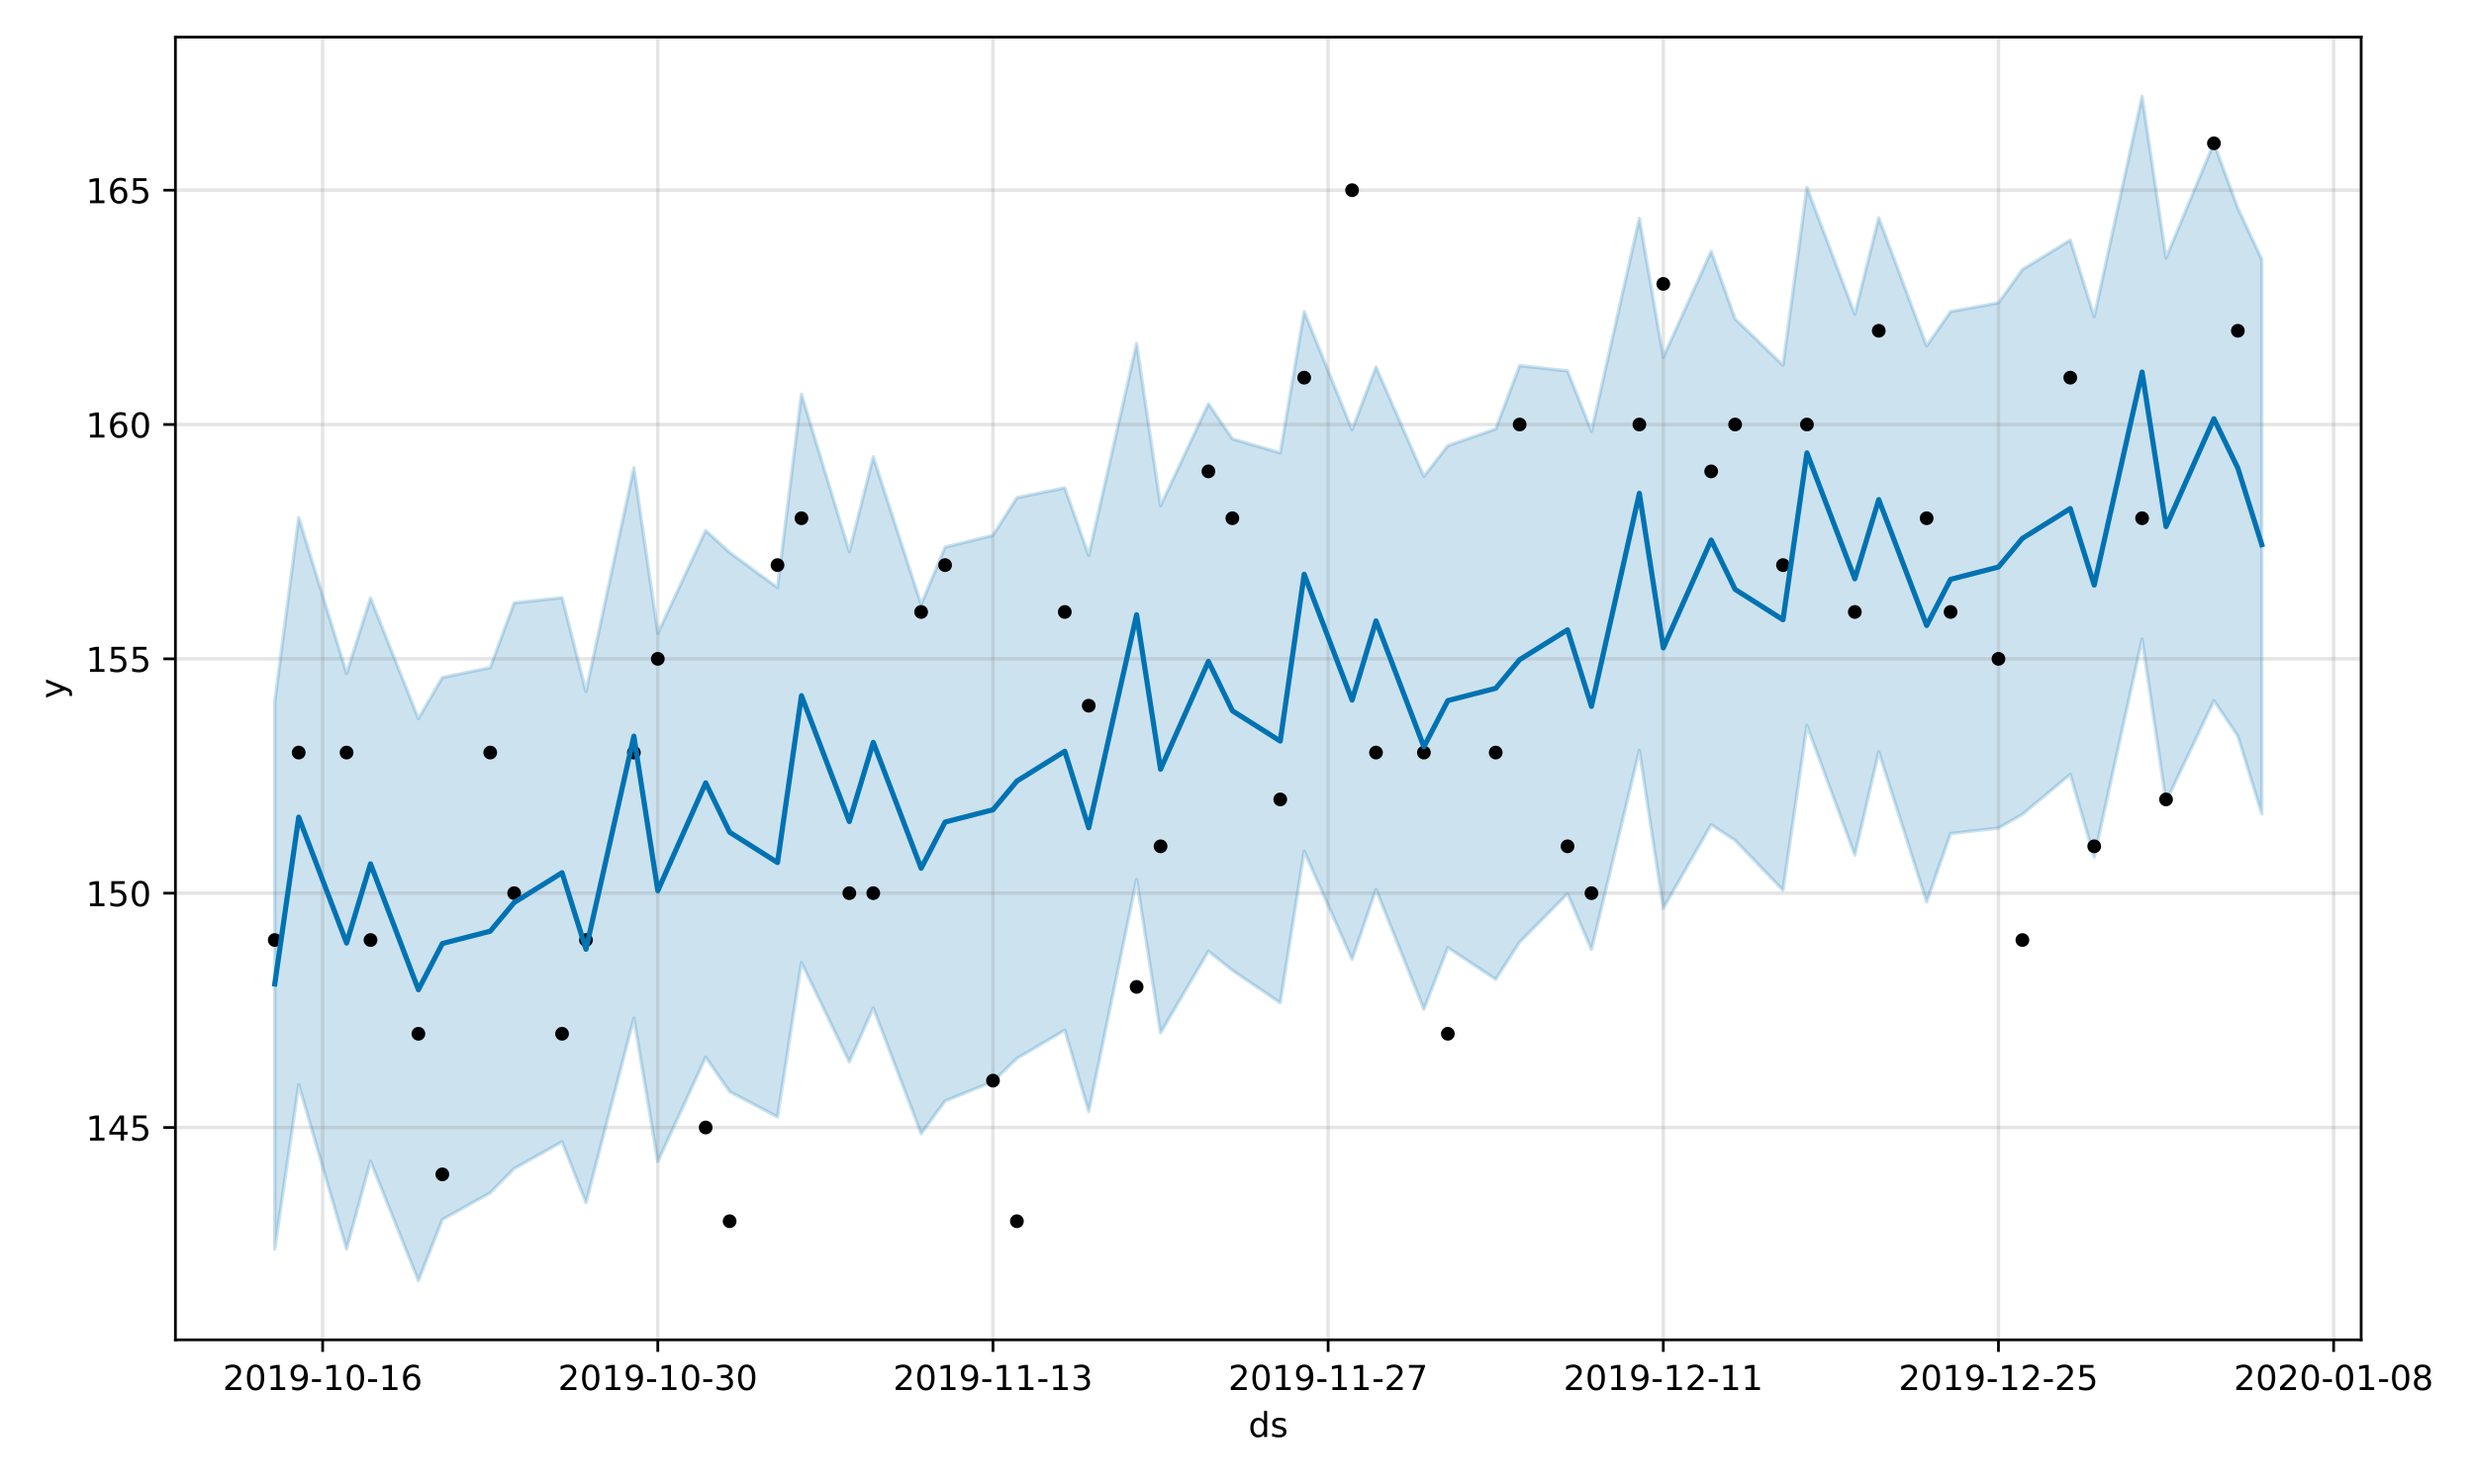 <?xml version="1.0" encoding="utf-8" standalone="no"?>
<!DOCTYPE svg PUBLIC "-//W3C//DTD SVG 1.1//EN"
  "http://www.w3.org/Graphics/SVG/1.1/DTD/svg11.dtd">
<!-- Created with matplotlib (https://matplotlib.org/) -->
<svg height="432pt" version="1.1" viewBox="0 0 720 432" width="720pt" xmlns="http://www.w3.org/2000/svg" xmlns:xlink="http://www.w3.org/1999/xlink">
 <defs>
  <style type="text/css">
*{stroke-linecap:butt;stroke-linejoin:round;}
  </style>
 </defs>
 <g id="figure_1">
  <g id="patch_1">
   <path d="M 0 432 
L 720 432 
L 720 0 
L 0 0 
z
" style="fill:#ffffff;"/>
  </g>
  <g id="axes_1">
   <g id="patch_2">
    <path d="M 51.05 390.04 
L 687.158 390.04 
L 687.158 10.8 
L 51.05 10.8 
z
" style="fill:#ffffff;"/>
   </g>
   <g id="PolyCollection_1">
    <defs>
     <path d="M 79.964 -227.685 
L 79.964 -68.382 
L 86.931 -116.317 
L 100.866 -68.399 
L 107.833 -93.943 
L 121.767 -59.198 
L 128.735 -76.988 
L 142.669 -84.767 
L 149.636 -91.828 
L 163.571 -99.612 
L 170.538 -81.892 
L 184.473 -135.597 
L 191.44 -93.866 
L 205.374 -124.208 
L 212.341 -114.236 
L 226.276 -106.843 
L 233.243 -151.787 
L 247.178 -122.888 
L 254.145 -138.596 
L 268.079 -101.985 
L 275.047 -111.5 
L 288.981 -117.151 
L 295.948 -123.884 
L 309.883 -132.114 
L 316.85 -108.416 
L 330.784 -176.018 
L 337.752 -131.323 
L 351.686 -155.112 
L 358.653 -149.536 
L 372.588 -140.076 
L 379.555 -184.205 
L 393.49 -152.709 
L 400.457 -173.09 
L 414.391 -138.198 
L 421.358 -156.146 
L 435.293 -146.911 
L 442.26 -157.745 
L 456.195 -171.836 
L 463.162 -155.6 
L 477.096 -213.554 
L 484.064 -167.578 
L 497.998 -191.908 
L 504.965 -187.369 
L 518.9 -172.852 
L 525.867 -220.809 
L 539.801 -183.1 
L 546.769 -213.171 
L 560.703 -169.443 
L 567.67 -189.348 
L 581.605 -190.949 
L 588.572 -194.945 
L 602.507 -206.571 
L 609.474 -182.478 
L 623.408 -245.966 
L 630.376 -198.606 
L 644.31 -228.031 
L 651.277 -217.734 
L 658.244 -195.092 
L 658.244 -356.458 
L 658.244 -356.458 
L 651.277 -371.414 
L 644.31 -390.371 
L 630.376 -356.941 
L 623.408 -403.962 
L 609.474 -339.837 
L 602.507 -362.097 
L 588.572 -353.536 
L 581.605 -343.838 
L 567.67 -341.297 
L 560.703 -331.285 
L 546.769 -368.589 
L 539.801 -340.508 
L 525.867 -377.434 
L 518.9 -325.664 
L 504.965 -339.156 
L 497.998 -358.815 
L 484.064 -328 
L 477.096 -368.438 
L 463.162 -306.443 
L 456.195 -324.021 
L 442.26 -325.568 
L 435.293 -307.125 
L 421.358 -302.264 
L 414.391 -293.33 
L 400.457 -325.159 
L 393.49 -306.883 
L 379.555 -341.279 
L 372.588 -300.158 
L 358.653 -304.246 
L 351.686 -314.46 
L 337.752 -284.775 
L 330.784 -331.97 
L 316.85 -270.31 
L 309.883 -289.982 
L 295.948 -287.13 
L 288.981 -276.159 
L 275.047 -272.733 
L 268.079 -256.031 
L 254.145 -299.024 
L 247.178 -271.409 
L 233.243 -317.244 
L 226.276 -260.941 
L 212.341 -271.181 
L 205.374 -277.539 
L 191.44 -247.652 
L 184.473 -295.81 
L 170.538 -230.7 
L 163.571 -258.008 
L 149.636 -256.503 
L 142.669 -237.659 
L 128.735 -234.765 
L 121.767 -222.805 
L 107.833 -257.89 
L 100.866 -235.972 
L 86.931 -281.34 
L 79.964 -227.685 
z
" id="m91ada52cc1" style="stroke:#0072b2;stroke-opacity:0.2;"/>
    </defs>
    <g clip-path="url(#pf7a2601529)">
     <use style="fill:#0072b2;fill-opacity:0.2;stroke:#0072b2;stroke-opacity:0.2;" x="0" xlink:href="#m91ada52cc1" y="432"/>
    </g>
   </g>
   <g id="matplotlib.axis_1">
    <g id="xtick_1">
     <g id="line2d_1">
      <path clip-path="url(#pf7a2601529)" d="M 93.898 390.04 
L 93.898 10.8 
" style="fill:none;stroke:#808080;stroke-linecap:square;stroke-opacity:0.2;"/>
     </g>
     <g id="line2d_2">
      <defs>
       <path d="M 0 0 
L 0 3.5 
" id="m62dbcec55c" style="stroke:#000000;stroke-width:0.8;"/>
      </defs>
      <g>
       <use style="stroke:#000000;stroke-width:0.8;" x="93.898" xlink:href="#m62dbcec55c" y="390.04"/>
      </g>
     </g>
     <g id="text_1">
      <!-- 2019-10-16 -->
      <defs>
       <path d="M 19.188 8.297 
L 53.609 8.297 
L 53.609 0 
L 7.328 0 
L 7.328 8.297 
Q 12.938 14.109 22.625 23.891 
Q 32.328 33.688 34.812 36.531 
Q 39.547 41.844 41.422 45.531 
Q 43.312 49.219 43.312 52.781 
Q 43.312 58.594 39.234 62.25 
Q 35.156 65.922 28.609 65.922 
Q 23.969 65.922 18.812 64.312 
Q 13.672 62.703 7.812 59.422 
L 7.812 69.391 
Q 13.766 71.781 18.938 73 
Q 24.125 74.219 28.422 74.219 
Q 39.75 74.219 46.484 68.547 
Q 53.219 62.891 53.219 53.422 
Q 53.219 48.922 51.531 44.891 
Q 49.859 40.875 45.406 35.406 
Q 44.188 33.984 37.641 27.219 
Q 31.109 20.453 19.188 8.297 
z
" id="DejaVuSans-50"/>
       <path d="M 31.781 66.406 
Q 24.172 66.406 20.328 58.906 
Q 16.5 51.422 16.5 36.375 
Q 16.5 21.391 20.328 13.891 
Q 24.172 6.391 31.781 6.391 
Q 39.453 6.391 43.281 13.891 
Q 47.125 21.391 47.125 36.375 
Q 47.125 51.422 43.281 58.906 
Q 39.453 66.406 31.781 66.406 
z
M 31.781 74.219 
Q 44.047 74.219 50.516 64.516 
Q 56.984 54.828 56.984 36.375 
Q 56.984 17.969 50.516 8.266 
Q 44.047 -1.422 31.781 -1.422 
Q 19.531 -1.422 13.062 8.266 
Q 6.594 17.969 6.594 36.375 
Q 6.594 54.828 13.062 64.516 
Q 19.531 74.219 31.781 74.219 
z
" id="DejaVuSans-48"/>
       <path d="M 12.406 8.297 
L 28.516 8.297 
L 28.516 63.922 
L 10.984 60.406 
L 10.984 69.391 
L 28.422 72.906 
L 38.281 72.906 
L 38.281 8.297 
L 54.391 8.297 
L 54.391 0 
L 12.406 0 
z
" id="DejaVuSans-49"/>
       <path d="M 10.984 1.516 
L 10.984 10.5 
Q 14.703 8.734 18.5 7.812 
Q 22.312 6.891 25.984 6.891 
Q 35.75 6.891 40.891 13.453 
Q 46.047 20.016 46.781 33.406 
Q 43.953 29.203 39.594 26.953 
Q 35.25 24.703 29.984 24.703 
Q 19.047 24.703 12.672 31.312 
Q 6.297 37.938 6.297 49.422 
Q 6.297 60.641 12.938 67.422 
Q 19.578 74.219 30.609 74.219 
Q 43.266 74.219 49.922 64.516 
Q 56.594 54.828 56.594 36.375 
Q 56.594 19.141 48.406 8.859 
Q 40.234 -1.422 26.422 -1.422 
Q 22.703 -1.422 18.891 -0.688 
Q 15.094 0.047 10.984 1.516 
z
M 30.609 32.422 
Q 37.25 32.422 41.125 36.953 
Q 45.016 41.5 45.016 49.422 
Q 45.016 57.281 41.125 61.844 
Q 37.25 66.406 30.609 66.406 
Q 23.969 66.406 20.094 61.844 
Q 16.219 57.281 16.219 49.422 
Q 16.219 41.5 20.094 36.953 
Q 23.969 32.422 30.609 32.422 
z
" id="DejaVuSans-57"/>
       <path d="M 4.891 31.391 
L 31.203 31.391 
L 31.203 23.391 
L 4.891 23.391 
z
" id="DejaVuSans-45"/>
       <path d="M 33.016 40.375 
Q 26.375 40.375 22.484 35.828 
Q 18.609 31.297 18.609 23.391 
Q 18.609 15.531 22.484 10.953 
Q 26.375 6.391 33.016 6.391 
Q 39.656 6.391 43.531 10.953 
Q 47.406 15.531 47.406 23.391 
Q 47.406 31.297 43.531 35.828 
Q 39.656 40.375 33.016 40.375 
z
M 52.594 71.297 
L 52.594 62.312 
Q 48.875 64.062 45.094 64.984 
Q 41.312 65.922 37.594 65.922 
Q 27.828 65.922 22.672 59.328 
Q 17.531 52.734 16.797 39.406 
Q 19.672 43.656 24.016 45.922 
Q 28.375 48.188 33.594 48.188 
Q 44.578 48.188 50.953 41.516 
Q 57.328 34.859 57.328 23.391 
Q 57.328 12.156 50.688 5.359 
Q 44.047 -1.422 33.016 -1.422 
Q 20.359 -1.422 13.672 8.266 
Q 6.984 17.969 6.984 36.375 
Q 6.984 53.656 15.188 63.938 
Q 23.391 74.219 37.203 74.219 
Q 40.922 74.219 44.703 73.484 
Q 48.484 72.75 52.594 71.297 
z
" id="DejaVuSans-54"/>
      </defs>
      <g transform="translate(64.841 404.638)scale(0.1 -0.1)">
       <use xlink:href="#DejaVuSans-50"/>
       <use x="63.623" xlink:href="#DejaVuSans-48"/>
       <use x="127.246" xlink:href="#DejaVuSans-49"/>
       <use x="190.869" xlink:href="#DejaVuSans-57"/>
       <use x="254.492" xlink:href="#DejaVuSans-45"/>
       <use x="290.576" xlink:href="#DejaVuSans-49"/>
       <use x="354.199" xlink:href="#DejaVuSans-48"/>
       <use x="417.822" xlink:href="#DejaVuSans-45"/>
       <use x="453.906" xlink:href="#DejaVuSans-49"/>
       <use x="517.529" xlink:href="#DejaVuSans-54"/>
      </g>
     </g>
    </g>
    <g id="xtick_2">
     <g id="line2d_3">
      <path clip-path="url(#pf7a2601529)" d="M 191.44 390.04 
L 191.44 10.8 
" style="fill:none;stroke:#808080;stroke-linecap:square;stroke-opacity:0.2;"/>
     </g>
     <g id="line2d_4">
      <g>
       <use style="stroke:#000000;stroke-width:0.8;" x="191.44" xlink:href="#m62dbcec55c" y="390.04"/>
      </g>
     </g>
     <g id="text_2">
      <!-- 2019-10-30 -->
      <defs>
       <path d="M 40.578 39.312 
Q 47.656 37.797 51.625 33 
Q 55.609 28.219 55.609 21.188 
Q 55.609 10.406 48.188 4.484 
Q 40.766 -1.422 27.094 -1.422 
Q 22.516 -1.422 17.656 -0.516 
Q 12.797 0.391 7.625 2.203 
L 7.625 11.719 
Q 11.719 9.328 16.594 8.109 
Q 21.484 6.891 26.812 6.891 
Q 36.078 6.891 40.938 10.547 
Q 45.797 14.203 45.797 21.188 
Q 45.797 27.641 41.281 31.266 
Q 36.766 34.906 28.719 34.906 
L 20.219 34.906 
L 20.219 43.016 
L 29.109 43.016 
Q 36.375 43.016 40.234 45.922 
Q 44.094 48.828 44.094 54.297 
Q 44.094 59.906 40.109 62.906 
Q 36.141 65.922 28.719 65.922 
Q 24.656 65.922 20.016 65.031 
Q 15.375 64.156 9.812 62.312 
L 9.812 71.094 
Q 15.438 72.656 20.344 73.438 
Q 25.25 74.219 29.594 74.219 
Q 40.828 74.219 47.359 69.109 
Q 53.906 64.016 53.906 55.328 
Q 53.906 49.266 50.438 45.094 
Q 46.969 40.922 40.578 39.312 
z
" id="DejaVuSans-51"/>
      </defs>
      <g transform="translate(162.382 404.638)scale(0.1 -0.1)">
       <use xlink:href="#DejaVuSans-50"/>
       <use x="63.623" xlink:href="#DejaVuSans-48"/>
       <use x="127.246" xlink:href="#DejaVuSans-49"/>
       <use x="190.869" xlink:href="#DejaVuSans-57"/>
       <use x="254.492" xlink:href="#DejaVuSans-45"/>
       <use x="290.576" xlink:href="#DejaVuSans-49"/>
       <use x="354.199" xlink:href="#DejaVuSans-48"/>
       <use x="417.822" xlink:href="#DejaVuSans-45"/>
       <use x="453.906" xlink:href="#DejaVuSans-51"/>
       <use x="517.529" xlink:href="#DejaVuSans-48"/>
      </g>
     </g>
    </g>
    <g id="xtick_3">
     <g id="line2d_5">
      <path clip-path="url(#pf7a2601529)" d="M 288.981 390.04 
L 288.981 10.8 
" style="fill:none;stroke:#808080;stroke-linecap:square;stroke-opacity:0.2;"/>
     </g>
     <g id="line2d_6">
      <g>
       <use style="stroke:#000000;stroke-width:0.8;" x="288.981" xlink:href="#m62dbcec55c" y="390.04"/>
      </g>
     </g>
     <g id="text_3">
      <!-- 2019-11-13 -->
      <g transform="translate(259.923 404.638)scale(0.1 -0.1)">
       <use xlink:href="#DejaVuSans-50"/>
       <use x="63.623" xlink:href="#DejaVuSans-48"/>
       <use x="127.246" xlink:href="#DejaVuSans-49"/>
       <use x="190.869" xlink:href="#DejaVuSans-57"/>
       <use x="254.492" xlink:href="#DejaVuSans-45"/>
       <use x="290.576" xlink:href="#DejaVuSans-49"/>
       <use x="354.199" xlink:href="#DejaVuSans-49"/>
       <use x="417.822" xlink:href="#DejaVuSans-45"/>
       <use x="453.906" xlink:href="#DejaVuSans-49"/>
       <use x="517.529" xlink:href="#DejaVuSans-51"/>
      </g>
     </g>
    </g>
    <g id="xtick_4">
     <g id="line2d_7">
      <path clip-path="url(#pf7a2601529)" d="M 386.522 390.04 
L 386.522 10.8 
" style="fill:none;stroke:#808080;stroke-linecap:square;stroke-opacity:0.2;"/>
     </g>
     <g id="line2d_8">
      <g>
       <use style="stroke:#000000;stroke-width:0.8;" x="386.522" xlink:href="#m62dbcec55c" y="390.04"/>
      </g>
     </g>
     <g id="text_4">
      <!-- 2019-11-27 -->
      <defs>
       <path d="M 8.203 72.906 
L 55.078 72.906 
L 55.078 68.703 
L 28.609 0 
L 18.312 0 
L 43.219 64.594 
L 8.203 64.594 
z
" id="DejaVuSans-55"/>
      </defs>
      <g transform="translate(357.465 404.638)scale(0.1 -0.1)">
       <use xlink:href="#DejaVuSans-50"/>
       <use x="63.623" xlink:href="#DejaVuSans-48"/>
       <use x="127.246" xlink:href="#DejaVuSans-49"/>
       <use x="190.869" xlink:href="#DejaVuSans-57"/>
       <use x="254.492" xlink:href="#DejaVuSans-45"/>
       <use x="290.576" xlink:href="#DejaVuSans-49"/>
       <use x="354.199" xlink:href="#DejaVuSans-49"/>
       <use x="417.822" xlink:href="#DejaVuSans-45"/>
       <use x="453.906" xlink:href="#DejaVuSans-50"/>
       <use x="517.529" xlink:href="#DejaVuSans-55"/>
      </g>
     </g>
    </g>
    <g id="xtick_5">
     <g id="line2d_9">
      <path clip-path="url(#pf7a2601529)" d="M 484.064 390.04 
L 484.064 10.8 
" style="fill:none;stroke:#808080;stroke-linecap:square;stroke-opacity:0.2;"/>
     </g>
     <g id="line2d_10">
      <g>
       <use style="stroke:#000000;stroke-width:0.8;" x="484.064" xlink:href="#m62dbcec55c" y="390.04"/>
      </g>
     </g>
     <g id="text_5">
      <!-- 2019-12-11 -->
      <g transform="translate(455.006 404.638)scale(0.1 -0.1)">
       <use xlink:href="#DejaVuSans-50"/>
       <use x="63.623" xlink:href="#DejaVuSans-48"/>
       <use x="127.246" xlink:href="#DejaVuSans-49"/>
       <use x="190.869" xlink:href="#DejaVuSans-57"/>
       <use x="254.492" xlink:href="#DejaVuSans-45"/>
       <use x="290.576" xlink:href="#DejaVuSans-49"/>
       <use x="354.199" xlink:href="#DejaVuSans-50"/>
       <use x="417.822" xlink:href="#DejaVuSans-45"/>
       <use x="453.906" xlink:href="#DejaVuSans-49"/>
       <use x="517.529" xlink:href="#DejaVuSans-49"/>
      </g>
     </g>
    </g>
    <g id="xtick_6">
     <g id="line2d_11">
      <path clip-path="url(#pf7a2601529)" d="M 581.605 390.04 
L 581.605 10.8 
" style="fill:none;stroke:#808080;stroke-linecap:square;stroke-opacity:0.2;"/>
     </g>
     <g id="line2d_12">
      <g>
       <use style="stroke:#000000;stroke-width:0.8;" x="581.605" xlink:href="#m62dbcec55c" y="390.04"/>
      </g>
     </g>
     <g id="text_6">
      <!-- 2019-12-25 -->
      <defs>
       <path d="M 10.797 72.906 
L 49.516 72.906 
L 49.516 64.594 
L 19.828 64.594 
L 19.828 46.734 
Q 21.969 47.469 24.109 47.828 
Q 26.266 48.188 28.422 48.188 
Q 40.625 48.188 47.75 41.5 
Q 54.891 34.812 54.891 23.391 
Q 54.891 11.625 47.562 5.094 
Q 40.234 -1.422 26.906 -1.422 
Q 22.312 -1.422 17.547 -0.641 
Q 12.797 0.141 7.719 1.703 
L 7.719 11.625 
Q 12.109 9.234 16.797 8.062 
Q 21.484 6.891 26.703 6.891 
Q 35.156 6.891 40.078 11.328 
Q 45.016 15.766 45.016 23.391 
Q 45.016 31 40.078 35.438 
Q 35.156 39.891 26.703 39.891 
Q 22.75 39.891 18.812 39.016 
Q 14.891 38.141 10.797 36.281 
z
" id="DejaVuSans-53"/>
      </defs>
      <g transform="translate(552.547 404.638)scale(0.1 -0.1)">
       <use xlink:href="#DejaVuSans-50"/>
       <use x="63.623" xlink:href="#DejaVuSans-48"/>
       <use x="127.246" xlink:href="#DejaVuSans-49"/>
       <use x="190.869" xlink:href="#DejaVuSans-57"/>
       <use x="254.492" xlink:href="#DejaVuSans-45"/>
       <use x="290.576" xlink:href="#DejaVuSans-49"/>
       <use x="354.199" xlink:href="#DejaVuSans-50"/>
       <use x="417.822" xlink:href="#DejaVuSans-45"/>
       <use x="453.906" xlink:href="#DejaVuSans-50"/>
       <use x="517.529" xlink:href="#DejaVuSans-53"/>
      </g>
     </g>
    </g>
    <g id="xtick_7">
     <g id="line2d_13">
      <path clip-path="url(#pf7a2601529)" d="M 679.146 390.04 
L 679.146 10.8 
" style="fill:none;stroke:#808080;stroke-linecap:square;stroke-opacity:0.2;"/>
     </g>
     <g id="line2d_14">
      <g>
       <use style="stroke:#000000;stroke-width:0.8;" x="679.146" xlink:href="#m62dbcec55c" y="390.04"/>
      </g>
     </g>
     <g id="text_7">
      <!-- 2020-01-08 -->
      <defs>
       <path d="M 31.781 34.625 
Q 24.75 34.625 20.719 30.859 
Q 16.703 27.094 16.703 20.516 
Q 16.703 13.922 20.719 10.156 
Q 24.75 6.391 31.781 6.391 
Q 38.812 6.391 42.859 10.172 
Q 46.922 13.969 46.922 20.516 
Q 46.922 27.094 42.891 30.859 
Q 38.875 34.625 31.781 34.625 
z
M 21.922 38.812 
Q 15.578 40.375 12.031 44.719 
Q 8.5 49.078 8.5 55.328 
Q 8.5 64.062 14.719 69.141 
Q 20.953 74.219 31.781 74.219 
Q 42.672 74.219 48.875 69.141 
Q 55.078 64.062 55.078 55.328 
Q 55.078 49.078 51.531 44.719 
Q 48 40.375 41.703 38.812 
Q 48.828 37.156 52.797 32.312 
Q 56.781 27.484 56.781 20.516 
Q 56.781 9.906 50.312 4.234 
Q 43.844 -1.422 31.781 -1.422 
Q 19.734 -1.422 13.25 4.234 
Q 6.781 9.906 6.781 20.516 
Q 6.781 27.484 10.781 32.312 
Q 14.797 37.156 21.922 38.812 
z
M 18.312 54.391 
Q 18.312 48.734 21.844 45.562 
Q 25.391 42.391 31.781 42.391 
Q 38.141 42.391 41.719 45.562 
Q 45.312 48.734 45.312 54.391 
Q 45.312 60.062 41.719 63.234 
Q 38.141 66.406 31.781 66.406 
Q 25.391 66.406 21.844 63.234 
Q 18.312 60.062 18.312 54.391 
z
" id="DejaVuSans-56"/>
      </defs>
      <g transform="translate(650.088 404.638)scale(0.1 -0.1)">
       <use xlink:href="#DejaVuSans-50"/>
       <use x="63.623" xlink:href="#DejaVuSans-48"/>
       <use x="127.246" xlink:href="#DejaVuSans-50"/>
       <use x="190.869" xlink:href="#DejaVuSans-48"/>
       <use x="254.492" xlink:href="#DejaVuSans-45"/>
       <use x="290.576" xlink:href="#DejaVuSans-48"/>
       <use x="354.199" xlink:href="#DejaVuSans-49"/>
       <use x="417.822" xlink:href="#DejaVuSans-45"/>
       <use x="453.906" xlink:href="#DejaVuSans-48"/>
       <use x="517.529" xlink:href="#DejaVuSans-56"/>
      </g>
     </g>
    </g>
    <g id="text_8">
     <!-- ds -->
     <defs>
      <path d="M 45.406 46.391 
L 45.406 75.984 
L 54.391 75.984 
L 54.391 0 
L 45.406 0 
L 45.406 8.203 
Q 42.578 3.328 38.25 0.953 
Q 33.938 -1.422 27.875 -1.422 
Q 17.969 -1.422 11.734 6.484 
Q 5.516 14.406 5.516 27.297 
Q 5.516 40.188 11.734 48.094 
Q 17.969 56 27.875 56 
Q 33.938 56 38.25 53.625 
Q 42.578 51.266 45.406 46.391 
z
M 14.797 27.297 
Q 14.797 17.391 18.875 11.75 
Q 22.953 6.109 30.078 6.109 
Q 37.203 6.109 41.297 11.75 
Q 45.406 17.391 45.406 27.297 
Q 45.406 37.203 41.297 42.844 
Q 37.203 48.484 30.078 48.484 
Q 22.953 48.484 18.875 42.844 
Q 14.797 37.203 14.797 27.297 
z
" id="DejaVuSans-100"/>
      <path d="M 44.281 53.078 
L 44.281 44.578 
Q 40.484 46.531 36.375 47.5 
Q 32.281 48.484 27.875 48.484 
Q 21.188 48.484 17.844 46.438 
Q 14.5 44.391 14.5 40.281 
Q 14.5 37.156 16.891 35.375 
Q 19.281 33.594 26.516 31.984 
L 29.594 31.297 
Q 39.156 29.25 43.188 25.516 
Q 47.219 21.781 47.219 15.094 
Q 47.219 7.469 41.188 3.016 
Q 35.156 -1.422 24.609 -1.422 
Q 20.219 -1.422 15.453 -0.562 
Q 10.688 0.297 5.422 2 
L 5.422 11.281 
Q 10.406 8.688 15.234 7.391 
Q 20.062 6.109 24.812 6.109 
Q 31.156 6.109 34.562 8.281 
Q 37.984 10.453 37.984 14.406 
Q 37.984 18.062 35.516 20.016 
Q 33.062 21.969 24.703 23.781 
L 21.578 24.516 
Q 13.234 26.266 9.516 29.906 
Q 5.812 33.547 5.812 39.891 
Q 5.812 47.609 11.281 51.797 
Q 16.75 56 26.812 56 
Q 31.781 56 36.172 55.266 
Q 40.578 54.547 44.281 53.078 
z
" id="DejaVuSans-115"/>
     </defs>
     <g transform="translate(363.325 418.317)scale(0.1 -0.1)">
      <use xlink:href="#DejaVuSans-100"/>
      <use x="63.477" xlink:href="#DejaVuSans-115"/>
     </g>
    </g>
   </g>
   <g id="matplotlib.axis_2">
    <g id="ytick_1">
     <g id="line2d_15">
      <path clip-path="url(#pf7a2601529)" d="M 51.05 328.221 
L 687.158 328.221 
" style="fill:none;stroke:#808080;stroke-linecap:square;stroke-opacity:0.2;"/>
     </g>
     <g id="line2d_16">
      <defs>
       <path d="M 0 0 
L -3.5 0 
" id="m13e6c9d435" style="stroke:#000000;stroke-width:0.8;"/>
      </defs>
      <g>
       <use style="stroke:#000000;stroke-width:0.8;" x="51.05" xlink:href="#m13e6c9d435" y="328.221"/>
      </g>
     </g>
     <g id="text_9">
      <!-- 145 -->
      <defs>
       <path d="M 37.797 64.312 
L 12.891 25.391 
L 37.797 25.391 
z
M 35.203 72.906 
L 47.609 72.906 
L 47.609 25.391 
L 58.016 25.391 
L 58.016 17.188 
L 47.609 17.188 
L 47.609 0 
L 37.797 0 
L 37.797 17.188 
L 4.891 17.188 
L 4.891 26.703 
z
" id="DejaVuSans-52"/>
      </defs>
      <g transform="translate(24.962 332.02)scale(0.1 -0.1)">
       <use xlink:href="#DejaVuSans-49"/>
       <use x="63.623" xlink:href="#DejaVuSans-52"/>
       <use x="127.246" xlink:href="#DejaVuSans-53"/>
      </g>
     </g>
    </g>
    <g id="ytick_2">
     <g id="line2d_17">
      <path clip-path="url(#pf7a2601529)" d="M 51.05 260.006 
L 687.158 260.006 
" style="fill:none;stroke:#808080;stroke-linecap:square;stroke-opacity:0.2;"/>
     </g>
     <g id="line2d_18">
      <g>
       <use style="stroke:#000000;stroke-width:0.8;" x="51.05" xlink:href="#m13e6c9d435" y="260.006"/>
      </g>
     </g>
     <g id="text_10">
      <!-- 150 -->
      <g transform="translate(24.962 263.805)scale(0.1 -0.1)">
       <use xlink:href="#DejaVuSans-49"/>
       <use x="63.623" xlink:href="#DejaVuSans-53"/>
       <use x="127.246" xlink:href="#DejaVuSans-48"/>
      </g>
     </g>
    </g>
    <g id="ytick_3">
     <g id="line2d_19">
      <path clip-path="url(#pf7a2601529)" d="M 51.05 191.791 
L 687.158 191.791 
" style="fill:none;stroke:#808080;stroke-linecap:square;stroke-opacity:0.2;"/>
     </g>
     <g id="line2d_20">
      <g>
       <use style="stroke:#000000;stroke-width:0.8;" x="51.05" xlink:href="#m13e6c9d435" y="191.791"/>
      </g>
     </g>
     <g id="text_11">
      <!-- 155 -->
      <g transform="translate(24.962 195.591)scale(0.1 -0.1)">
       <use xlink:href="#DejaVuSans-49"/>
       <use x="63.623" xlink:href="#DejaVuSans-53"/>
       <use x="127.246" xlink:href="#DejaVuSans-53"/>
      </g>
     </g>
    </g>
    <g id="ytick_4">
     <g id="line2d_21">
      <path clip-path="url(#pf7a2601529)" d="M 51.05 123.577 
L 687.158 123.577 
" style="fill:none;stroke:#808080;stroke-linecap:square;stroke-opacity:0.2;"/>
     </g>
     <g id="line2d_22">
      <g>
       <use style="stroke:#000000;stroke-width:0.8;" x="51.05" xlink:href="#m13e6c9d435" y="123.577"/>
      </g>
     </g>
     <g id="text_12">
      <!-- 160 -->
      <g transform="translate(24.962 127.376)scale(0.1 -0.1)">
       <use xlink:href="#DejaVuSans-49"/>
       <use x="63.623" xlink:href="#DejaVuSans-54"/>
       <use x="127.246" xlink:href="#DejaVuSans-48"/>
      </g>
     </g>
    </g>
    <g id="ytick_5">
     <g id="line2d_23">
      <path clip-path="url(#pf7a2601529)" d="M 51.05 55.362 
L 687.158 55.362 
" style="fill:none;stroke:#808080;stroke-linecap:square;stroke-opacity:0.2;"/>
     </g>
     <g id="line2d_24">
      <g>
       <use style="stroke:#000000;stroke-width:0.8;" x="51.05" xlink:href="#m13e6c9d435" y="55.362"/>
      </g>
     </g>
     <g id="text_13">
      <!-- 165 -->
      <g transform="translate(24.962 59.161)scale(0.1 -0.1)">
       <use xlink:href="#DejaVuSans-49"/>
       <use x="63.623" xlink:href="#DejaVuSans-54"/>
       <use x="127.246" xlink:href="#DejaVuSans-53"/>
      </g>
     </g>
    </g>
    <g id="text_14">
     <!-- y -->
     <defs>
      <path d="M 32.172 -5.078 
Q 28.375 -14.844 24.75 -17.812 
Q 21.141 -20.797 15.094 -20.797 
L 7.906 -20.797 
L 7.906 -13.281 
L 13.188 -13.281 
Q 16.891 -13.281 18.938 -11.516 
Q 21 -9.766 23.484 -3.219 
L 25.094 0.875 
L 2.984 54.688 
L 12.5 54.688 
L 29.594 11.922 
L 46.688 54.688 
L 56.203 54.688 
z
" id="DejaVuSans-121"/>
     </defs>
     <g transform="translate(18.883 203.379)rotate(-90)scale(0.1 -0.1)">
      <use xlink:href="#DejaVuSans-121"/>
     </g>
    </g>
   </g>
   <g id="line2d_25">
    <defs>
     <path d="M 0 1.5 
C 0.398 1.5 0.779 1.342 1.061 1.061 
C 1.342 0.779 1.5 0.398 1.5 0 
C 1.5 -0.398 1.342 -0.779 1.061 -1.061 
C 0.779 -1.342 0.398 -1.5 0 -1.5 
C -0.398 -1.5 -0.779 -1.342 -1.061 -1.061 
C -1.342 -0.779 -1.5 -0.398 -1.5 0 
C -1.5 0.398 -1.342 0.779 -1.061 1.061 
C -0.779 1.342 -0.398 1.5 0 1.5 
z
" id="mfc6d0bec37" style="stroke:#000000;"/>
    </defs>
    <g clip-path="url(#pf7a2601529)">
     <use style="stroke:#000000;" x="79.964" xlink:href="#mfc6d0bec37" y="273.649"/>
     <use style="stroke:#000000;" x="86.931" xlink:href="#mfc6d0bec37" y="219.077"/>
     <use style="stroke:#000000;" x="100.866" xlink:href="#mfc6d0bec37" y="219.077"/>
     <use style="stroke:#000000;" x="107.833" xlink:href="#mfc6d0bec37" y="273.649"/>
     <use style="stroke:#000000;" x="121.767" xlink:href="#mfc6d0bec37" y="300.935"/>
     <use style="stroke:#000000;" x="128.735" xlink:href="#mfc6d0bec37" y="341.864"/>
     <use style="stroke:#000000;" x="142.669" xlink:href="#mfc6d0bec37" y="219.077"/>
     <use style="stroke:#000000;" x="149.636" xlink:href="#mfc6d0bec37" y="260.006"/>
     <use style="stroke:#000000;" x="163.571" xlink:href="#mfc6d0bec37" y="300.935"/>
     <use style="stroke:#000000;" x="170.538" xlink:href="#mfc6d0bec37" y="273.649"/>
     <use style="stroke:#000000;" x="184.473" xlink:href="#mfc6d0bec37" y="219.077"/>
     <use style="stroke:#000000;" x="191.44" xlink:href="#mfc6d0bec37" y="191.791"/>
     <use style="stroke:#000000;" x="205.374" xlink:href="#mfc6d0bec37" y="328.221"/>
     <use style="stroke:#000000;" x="212.341" xlink:href="#mfc6d0bec37" y="355.507"/>
     <use style="stroke:#000000;" x="226.276" xlink:href="#mfc6d0bec37" y="164.506"/>
     <use style="stroke:#000000;" x="233.243" xlink:href="#mfc6d0bec37" y="150.863"/>
     <use style="stroke:#000000;" x="247.178" xlink:href="#mfc6d0bec37" y="260.006"/>
     <use style="stroke:#000000;" x="254.145" xlink:href="#mfc6d0bec37" y="260.006"/>
     <use style="stroke:#000000;" x="268.079" xlink:href="#mfc6d0bec37" y="178.148"/>
     <use style="stroke:#000000;" x="275.047" xlink:href="#mfc6d0bec37" y="164.506"/>
     <use style="stroke:#000000;" x="288.981" xlink:href="#mfc6d0bec37" y="314.578"/>
     <use style="stroke:#000000;" x="295.948" xlink:href="#mfc6d0bec37" y="355.507"/>
     <use style="stroke:#000000;" x="309.883" xlink:href="#mfc6d0bec37" y="178.148"/>
     <use style="stroke:#000000;" x="316.85" xlink:href="#mfc6d0bec37" y="205.434"/>
     <use style="stroke:#000000;" x="330.784" xlink:href="#mfc6d0bec37" y="287.292"/>
     <use style="stroke:#000000;" x="337.752" xlink:href="#mfc6d0bec37" y="246.363"/>
     <use style="stroke:#000000;" x="351.686" xlink:href="#mfc6d0bec37" y="137.22"/>
     <use style="stroke:#000000;" x="358.653" xlink:href="#mfc6d0bec37" y="150.863"/>
     <use style="stroke:#000000;" x="372.588" xlink:href="#mfc6d0bec37" y="232.72"/>
     <use style="stroke:#000000;" x="379.555" xlink:href="#mfc6d0bec37" y="109.934"/>
     <use style="stroke:#000000;" x="393.49" xlink:href="#mfc6d0bec37" y="55.362"/>
     <use style="stroke:#000000;" x="400.457" xlink:href="#mfc6d0bec37" y="219.077"/>
     <use style="stroke:#000000;" x="414.391" xlink:href="#mfc6d0bec37" y="219.077"/>
     <use style="stroke:#000000;" x="421.358" xlink:href="#mfc6d0bec37" y="300.935"/>
     <use style="stroke:#000000;" x="435.293" xlink:href="#mfc6d0bec37" y="219.077"/>
     <use style="stroke:#000000;" x="442.26" xlink:href="#mfc6d0bec37" y="123.577"/>
     <use style="stroke:#000000;" x="456.195" xlink:href="#mfc6d0bec37" y="246.363"/>
     <use style="stroke:#000000;" x="463.162" xlink:href="#mfc6d0bec37" y="260.006"/>
     <use style="stroke:#000000;" x="477.096" xlink:href="#mfc6d0bec37" y="123.577"/>
     <use style="stroke:#000000;" x="484.064" xlink:href="#mfc6d0bec37" y="82.648"/>
     <use style="stroke:#000000;" x="497.998" xlink:href="#mfc6d0bec37" y="137.22"/>
     <use style="stroke:#000000;" x="504.965" xlink:href="#mfc6d0bec37" y="123.577"/>
     <use style="stroke:#000000;" x="518.9" xlink:href="#mfc6d0bec37" y="164.506"/>
     <use style="stroke:#000000;" x="525.867" xlink:href="#mfc6d0bec37" y="123.577"/>
     <use style="stroke:#000000;" x="539.801" xlink:href="#mfc6d0bec37" y="178.148"/>
     <use style="stroke:#000000;" x="546.769" xlink:href="#mfc6d0bec37" y="96.291"/>
     <use style="stroke:#000000;" x="560.703" xlink:href="#mfc6d0bec37" y="150.863"/>
     <use style="stroke:#000000;" x="567.67" xlink:href="#mfc6d0bec37" y="178.148"/>
     <use style="stroke:#000000;" x="581.605" xlink:href="#mfc6d0bec37" y="191.791"/>
     <use style="stroke:#000000;" x="588.572" xlink:href="#mfc6d0bec37" y="273.649"/>
     <use style="stroke:#000000;" x="602.507" xlink:href="#mfc6d0bec37" y="109.934"/>
     <use style="stroke:#000000;" x="609.474" xlink:href="#mfc6d0bec37" y="246.363"/>
     <use style="stroke:#000000;" x="623.408" xlink:href="#mfc6d0bec37" y="150.863"/>
     <use style="stroke:#000000;" x="630.376" xlink:href="#mfc6d0bec37" y="232.72"/>
     <use style="stroke:#000000;" x="644.31" xlink:href="#mfc6d0bec37" y="41.719"/>
     <use style="stroke:#000000;" x="651.277" xlink:href="#mfc6d0bec37" y="96.291"/>
    </g>
   </g>
   <g id="line2d_26">
    <path clip-path="url(#pf7a2601529)" d="M 79.964 286.448 
L 86.931 237.875 
L 100.866 274.521 
L 107.833 251.465 
L 121.767 288.111 
L 128.735 274.662 
L 142.669 271.08 
L 149.636 262.736 
L 163.571 254.049 
L 170.538 276.326 
L 184.473 214.303 
L 191.44 259.295 
L 205.374 227.894 
L 212.341 242.263 
L 226.276 251.091 
L 233.243 202.518 
L 247.178 239.164 
L 254.145 216.108 
L 268.079 252.754 
L 275.047 239.305 
L 288.981 235.723 
L 295.948 227.379 
L 309.883 218.692 
L 316.85 240.969 
L 330.784 178.946 
L 337.752 223.938 
L 351.686 192.537 
L 358.653 206.907 
L 372.588 215.734 
L 379.555 167.161 
L 393.49 203.807 
L 400.457 180.751 
L 414.391 217.401 
L 421.358 203.954 
L 435.293 200.375 
L 442.26 192.032 
L 456.195 183.35 
L 463.162 205.628 
L 477.096 143.61 
L 484.064 188.603 
L 497.998 157.207 
L 504.965 171.579 
L 518.9 180.411 
L 525.867 131.841 
L 539.801 168.492 
L 546.769 145.439 
L 560.703 182.09 
L 567.67 168.644 
L 581.605 165.067 
L 588.572 156.725 
L 602.507 148.044 
L 609.474 170.323 
L 623.408 108.306 
L 630.376 153.3 
L 644.31 121.905 
L 651.277 136.277 
L 658.244 158.556 
" style="fill:none;stroke:#0072b2;stroke-linecap:square;stroke-width:1.5;"/>
   </g>
   <g id="patch_3">
    <path d="M 51.05 390.04 
L 51.05 10.8 
" style="fill:none;stroke:#000000;stroke-linecap:square;stroke-linejoin:miter;stroke-width:0.8;"/>
   </g>
   <g id="patch_4">
    <path d="M 687.158 390.04 
L 687.158 10.8 
" style="fill:none;stroke:#000000;stroke-linecap:square;stroke-linejoin:miter;stroke-width:0.8;"/>
   </g>
   <g id="patch_5">
    <path d="M 51.05 390.04 
L 687.158 390.04 
" style="fill:none;stroke:#000000;stroke-linecap:square;stroke-linejoin:miter;stroke-width:0.8;"/>
   </g>
   <g id="patch_6">
    <path d="M 51.05 10.8 
L 687.158 10.8 
" style="fill:none;stroke:#000000;stroke-linecap:square;stroke-linejoin:miter;stroke-width:0.8;"/>
   </g>
  </g>
 </g>
 <defs>
  <clipPath id="pf7a2601529">
   <rect height="379.24" width="636.108" x="51.05" y="10.8"/>
  </clipPath>
 </defs>
</svg>
